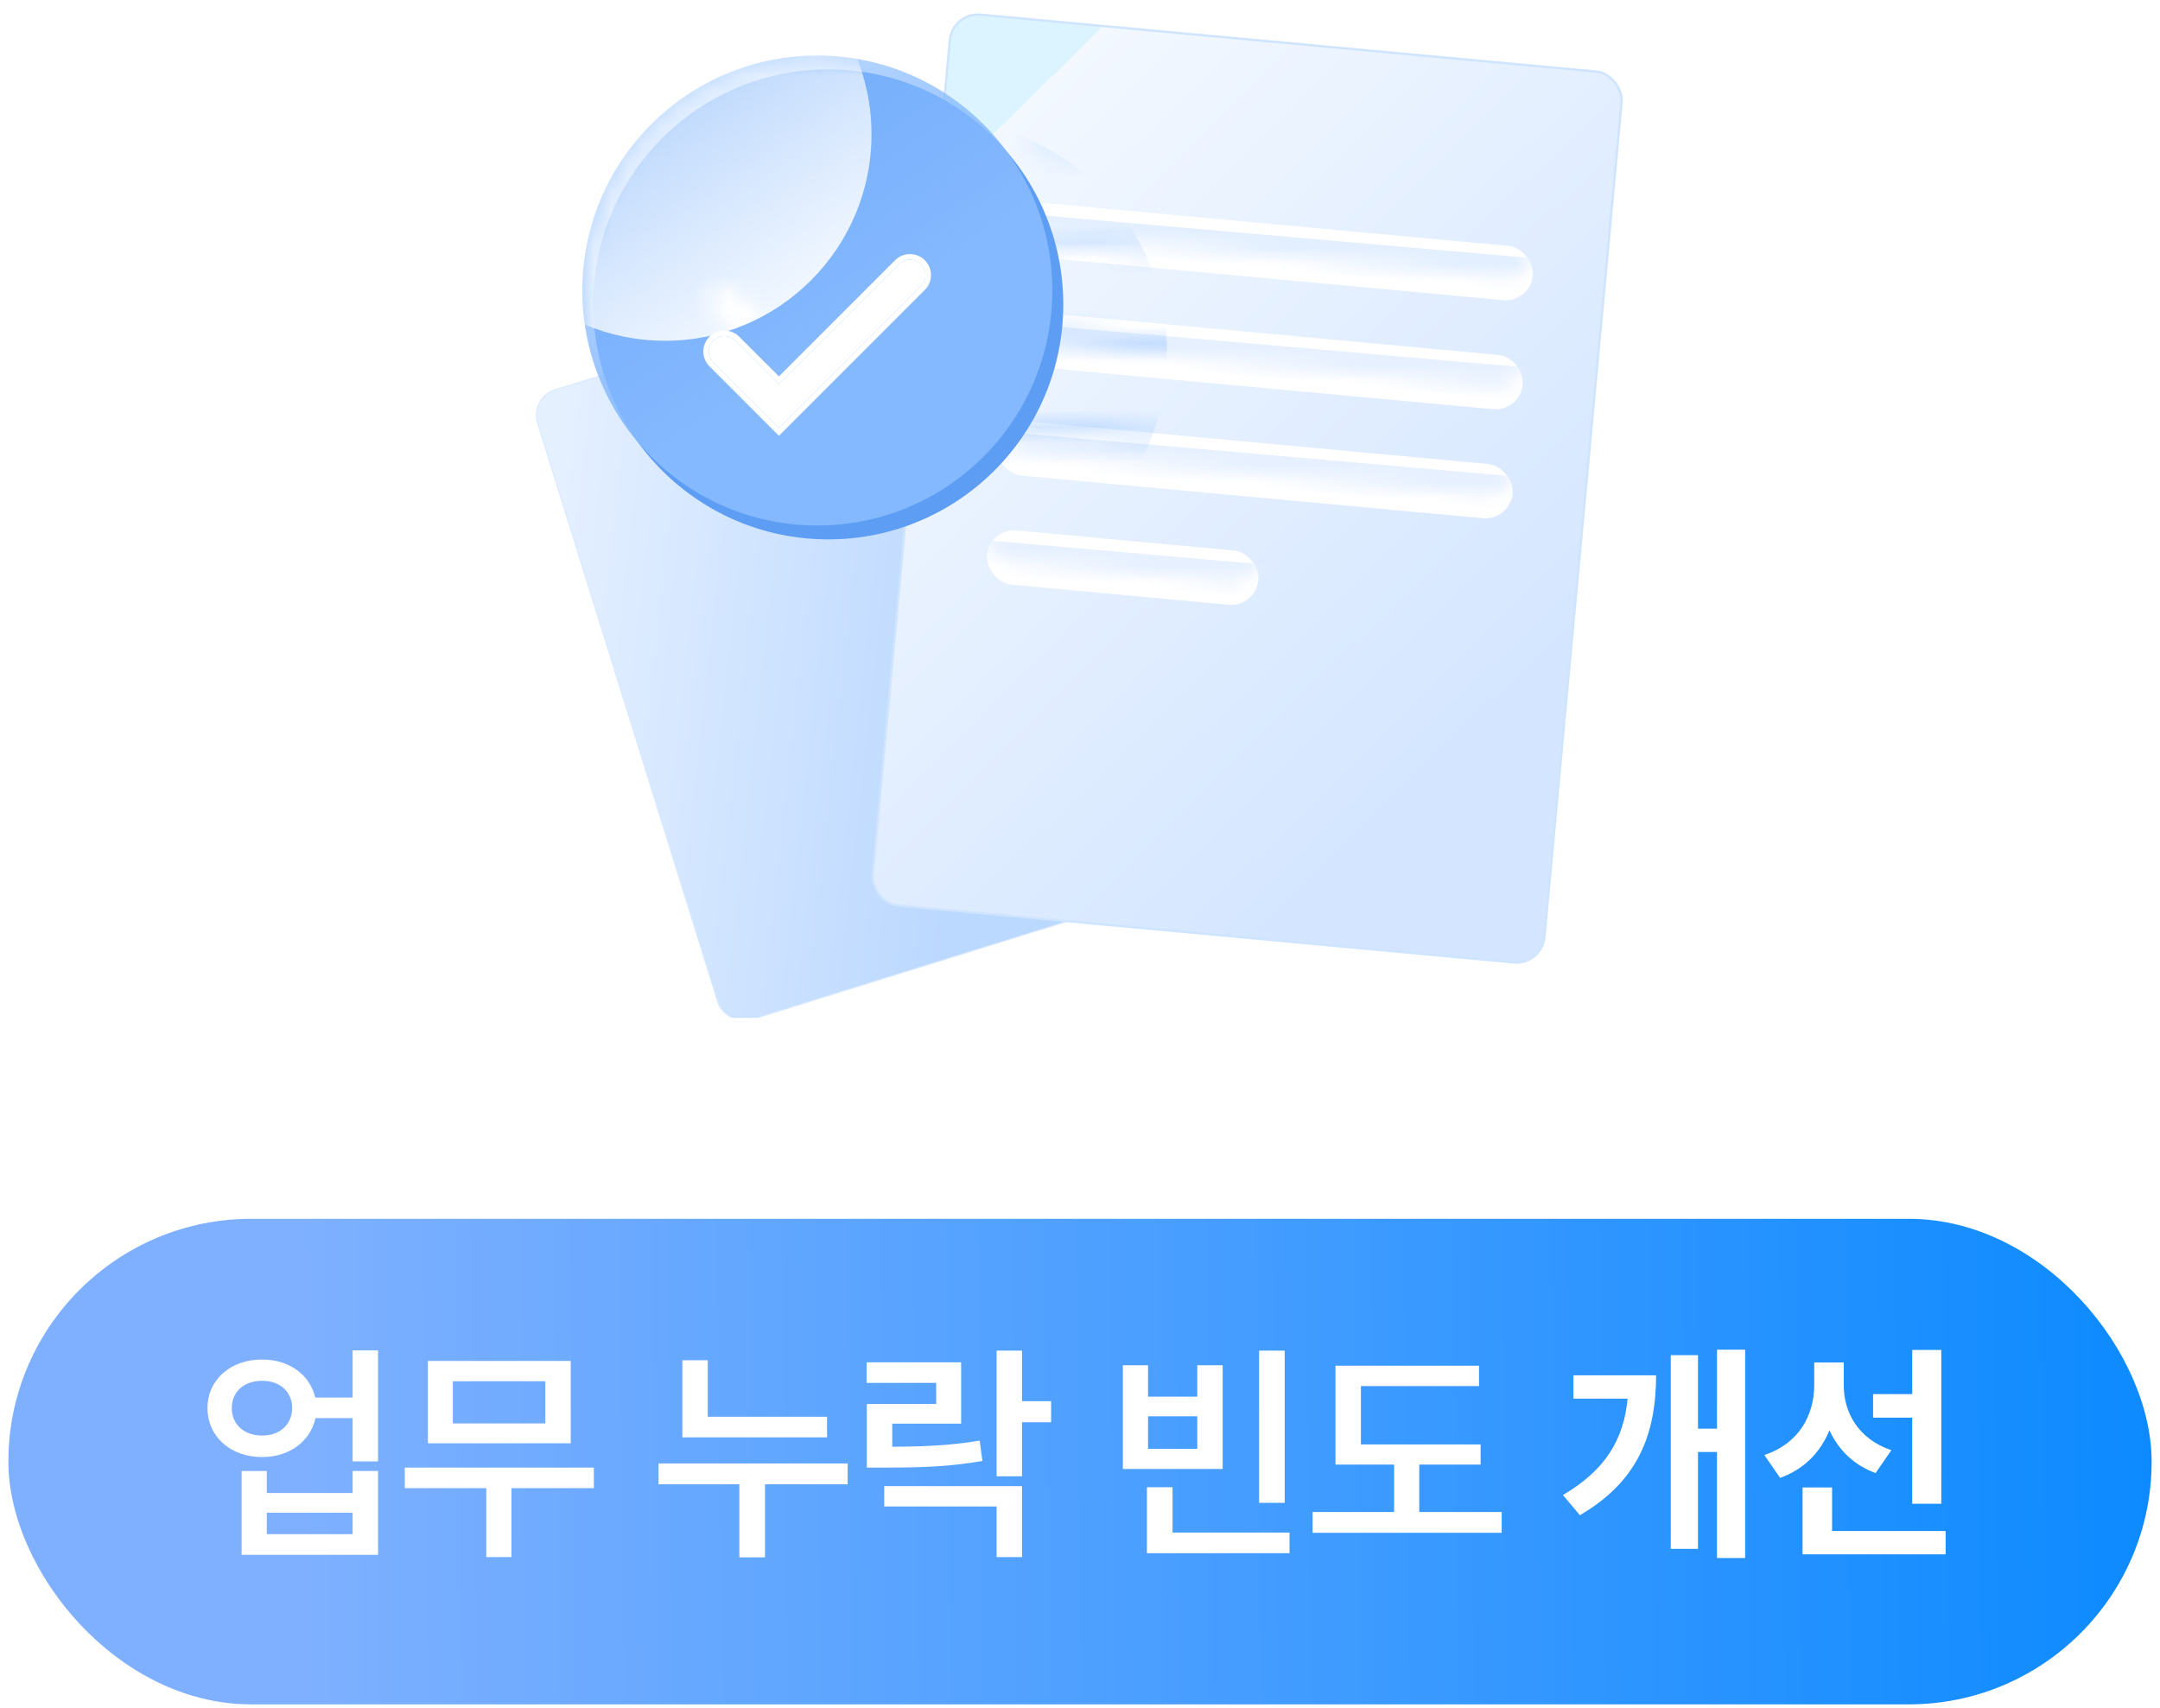 <svg width="129" height="102" viewBox="0 0 129 102" fill="none" xmlns="http://www.w3.org/2000/svg">
<g clip-path="url(#clip0_7664_108598)">
<rect x="0.04" y="0.021" width="29.661" height="39.393" rx="1.577" transform="matrix(0.955 -0.297 0.297 0.955 31.597 23.745)" fill="url(#paint0_linear_7664_108598)" stroke="#D8E9FF" stroke-width="0.064"/>
<rect x="-0.062" y="-0.074" width="40.279" height="53.422" rx="1.677" transform="matrix(0.996 0.092 -0.092 0.996 56.936 0.802)" fill="url(#paint1_linear_7664_108598)" stroke="#CFE4FF" stroke-width="0.137"/>
<g filter="url(#filter0_d_7664_108598)">
<g filter="url(#filter1_d_7664_108598)">
<rect width="30.917" height="3.254" rx="1.627" transform="matrix(0.996 0.092 -0.092 0.996 60.898 10.301)" fill="white"/>
</g>
<mask id="mask0_7664_108598" style="mask-type:alpha" maskUnits="userSpaceOnUse" x="60" y="10" width="32" height="7">
<rect width="30.917" height="3.254" rx="1.627" transform="matrix(0.996 0.092 -0.092 0.996 60.9 10.302)" fill="white"/>
</mask>
<g mask="url(#mask0_7664_108598)">
<g filter="url(#filter2_f_7664_108598)">
<rect width="32.123" height="1.96" transform="matrix(0.996 0.087 -0.087 0.996 60.377 12.377)" fill="#E3EFFF"/>
</g>
</g>
<g filter="url(#filter3_d_7664_108598)">
<rect width="30.917" height="3.254" rx="1.627" transform="matrix(0.996 0.092 -0.092 0.996 60.301 16.814)" fill="white"/>
</g>
<mask id="mask1_7664_108598" style="mask-type:alpha" maskUnits="userSpaceOnUse" x="60" y="16" width="31" height="7">
<rect width="30.917" height="3.254" rx="1.627" transform="matrix(0.996 0.092 -0.092 0.996 60.299 16.814)" fill="white"/>
</mask>
<g mask="url(#mask1_7664_108598)">
<g filter="url(#filter4_f_7664_108598)">
<rect width="32.123" height="1.96" transform="matrix(0.996 0.087 -0.087 0.996 59.775 18.889)" fill="#E3EFFF" fill-opacity="0.9"/>
</g>
</g>
<g filter="url(#filter5_d_7664_108598)">
<rect width="30.917" height="3.254" rx="1.627" transform="matrix(0.996 0.092 -0.092 0.996 59.693 23.328)" fill="white"/>
</g>
<mask id="mask2_7664_108598" style="mask-type:alpha" maskUnits="userSpaceOnUse" x="59" y="23" width="32" height="7">
<rect width="30.917" height="3.254" rx="1.627" transform="matrix(0.996 0.092 -0.092 0.996 59.717 23.329)" fill="white"/>
</mask>
<g mask="url(#mask2_7664_108598)">
<g filter="url(#filter6_f_7664_108598)">
<rect width="32.123" height="1.96" transform="matrix(0.996 0.087 -0.087 0.996 59.193 25.404)" fill="#E3EFFF" fill-opacity="0.9"/>
</g>
</g>
<g filter="url(#filter7_d_7664_108598)">
<rect width="16.272" height="3.254" rx="1.627" transform="matrix(0.996 0.092 -0.092 0.996 59.094 29.842)" fill="white"/>
</g>
<mask id="mask3_7664_108598" style="mask-type:alpha" maskUnits="userSpaceOnUse" x="58" y="29" width="18" height="6">
<rect width="16.35" height="3.254" rx="1.627" transform="matrix(0.996 0.092 -0.092 0.996 59.088 29.842)" fill="white"/>
</mask>
<g mask="url(#mask3_7664_108598)">
<g filter="url(#filter8_f_7664_108598)">
<rect width="32.123" height="1.96" transform="matrix(0.996 0.087 -0.087 0.996 58.565 31.917)" fill="#E3EFFF" fill-opacity="0.9"/>
</g>
</g>
</g>
<mask id="mask4_7664_108598" style="mask-type:alpha" maskUnits="userSpaceOnUse" x="52" y="0" width="45" height="58">
<mask id="path-15-inside-1_7664_108598" fill="white">
<rect width="40.143" height="53.286" rx="1.609" transform="matrix(0.996 0.092 -0.092 0.996 56.949 0.797)"/>
</mask>
<rect width="40.143" height="53.286" rx="1.609" transform="matrix(0.996 0.092 -0.092 0.996 56.949 0.797)" fill="url(#paint2_linear_7664_108598)" stroke="#DAE7FF" stroke-width="3.311" mask="url(#path-15-inside-1_7664_108598)"/>
<rect width="29.868" height="0.717" rx="0.358" transform="matrix(0.996 0.092 -0.092 0.996 61.52 8.418)" fill="white"/>
<rect width="29.868" height="0.717" rx="0.358" transform="matrix(0.996 0.092 -0.092 0.996 61.014 13.891)" fill="white"/>
<rect width="29.868" height="0.717" rx="0.358" transform="matrix(0.996 0.092 -0.092 0.996 60.512 19.363)" fill="white"/>
<rect width="29.868" height="0.717" rx="0.358" transform="matrix(0.996 0.092 -0.092 0.996 60.004 24.835)" fill="white"/>
<rect width="19.116" height="0.717" rx="0.358" transform="matrix(0.996 0.092 -0.092 0.996 57.98 46.726)" fill="white"/>
</mask>
<g mask="url(#mask4_7664_108598)">
<g opacity="0.5" filter="url(#filter9_f_7664_108598)">
<ellipse cx="55.666" cy="21.095" rx="14.035" ry="14.035" fill="url(#paint3_linear_7664_108598)"/>
</g>
</g>
<ellipse cx="49.466" cy="18.18" rx="14.035" ry="14.035" fill="#5D9DF3"/>
<ellipse cx="48.812" cy="17.352" rx="14.035" ry="14.035" fill="url(#paint4_linear_7664_108598)"/>
<mask id="mask5_7664_108598" style="mask-type:alpha" maskUnits="userSpaceOnUse" x="34" y="3" width="29" height="29">
<ellipse cx="48.816" cy="17.352" rx="14.035" ry="14.035" fill="url(#paint5_linear_7664_108598)"/>
<g clip-path="url(#clip1_7664_108598)">
<path d="M46.523 22.56L42.609 18.646C42.249 18.286 42.249 17.702 42.609 17.341C42.97 16.981 43.553 16.981 43.914 17.341L46.525 19.949L46.523 19.95L53.698 12.775C54.058 12.415 54.642 12.415 55.003 12.775C55.363 13.135 55.363 13.719 55.003 14.08L47.828 21.256L46.524 22.559L46.523 22.56Z" fill="white"/>
</g>
</mask>
<g mask="url(#mask5_7664_108598)">
<g filter="url(#filter10_f_7664_108598)">
<ellipse cx="39.718" cy="8.023" rx="12.33" ry="12.33" fill="white"/>
</g>
</g>
<g clip-path="url(#clip2_7664_108598)">
<g filter="url(#filter11_d_7664_108598)">
<path d="M46.519 22.56L42.605 18.646C42.245 18.286 42.245 17.702 42.605 17.342C42.966 16.982 43.55 16.982 43.91 17.341L46.521 19.949L46.519 19.951L53.694 12.776C54.054 12.415 54.639 12.415 54.999 12.776C55.359 13.136 55.359 13.72 54.999 14.08L47.824 21.256L46.52 22.559L46.519 22.56Z" fill="white"/>
<path d="M46.402 22.677L46.519 22.794L46.636 22.677L46.637 22.676L46.637 22.676L47.941 21.373L47.941 21.373L55.116 14.197C55.541 13.772 55.54 13.084 55.116 12.659C54.691 12.234 54.002 12.234 53.577 12.659L46.521 19.715L44.027 17.224C43.602 16.8 42.913 16.8 42.489 17.225C42.064 17.65 42.064 18.339 42.489 18.763L46.402 22.677Z" stroke="white" stroke-width="0.331"/>
</g>
</g>
</g>
<rect x="0.5" y="72.796" width="128" height="29" rx="14.5" fill="url(#paint6_linear_7664_108598)"/>
<path d="M15.66 81.2C17.26 81.194 18.517 82.117 18.825 83.47H21.06V80.654H22.578V87.284H21.06V84.7H18.839C18.545 86.088 17.273 87.025 15.66 87.025C13.766 87.025 12.392 85.808 12.392 84.099C12.392 82.41 13.766 81.194 15.66 81.2ZM13.842 84.099C13.842 85.09 14.594 85.746 15.66 85.74C16.699 85.746 17.444 85.09 17.451 84.099C17.444 83.108 16.699 82.465 15.66 82.472C14.594 82.465 13.842 83.108 13.842 84.099ZM14.43 92.862V87.859H15.933V89.171H21.06V87.859H22.578V92.862H14.43ZM15.933 91.632H21.06V90.347H15.933V91.632ZM35.467 87.654V88.884H30.545V92.999H29.041V88.884H24.174V87.654H35.467ZM25.555 86.204V81.282H34.086V86.204H25.555ZM27.045 85.015H32.569V82.499H27.045V85.015ZM49.392 84.618V85.849H40.752V81.242H42.269V84.618H49.392ZM39.33 88.652V87.407H50.623V88.652H45.687V93.013H44.156V88.652H39.33ZM57.401 81.365V85.029H53.285V86.409C55.377 86.396 56.827 86.327 58.508 86.04L58.672 87.257C56.833 87.578 55.22 87.66 52.78 87.654H51.768V83.853H55.91V82.595H51.754V81.365H57.401ZM52.807 89.978V88.761H61.038V92.999H59.52V89.978H52.807ZM59.52 88.173V80.667H61.038V83.689H62.774V84.947H61.038V88.173H59.52ZM68.564 81.542V83.415H71.504V81.542H73.021V87.736H67.06V81.542H68.564ZM68.496 92.767V88.829H70.027V91.536H77.013V92.767H68.496ZM68.564 86.532H71.504V84.591H68.564V86.532ZM75.195 89.759V80.667H76.726V89.759H75.195ZM88.426 86.273V87.476H84.762V90.306H89.684V91.55H78.391V90.306H83.258V87.476H79.758V81.57H88.33V82.786H81.276V86.273H88.426ZM104.224 80.612V93.054H102.543V86.724H101.408V92.507H99.781V80.941H101.408V85.329H102.543V80.612H104.224ZM93.341 89.294C95.877 87.804 96.971 85.979 97.204 83.538H93.97V82.144H98.906C98.899 85.617 97.86 88.46 94.353 90.497L93.341 89.294ZM110.113 82.745C110.113 84.352 110.975 85.951 112.957 86.615L112.014 87.982C110.695 87.496 109.785 86.58 109.259 85.425C108.726 86.731 107.755 87.749 106.313 88.269L105.369 86.902C107.447 86.218 108.343 84.516 108.35 82.732V81.378H110.113V82.745ZM107.653 92.835V88.843H109.416V91.441H116.197V92.835H107.653ZM111.863 84.673V83.265H114.201V80.626H115.938V89.814H114.201V84.673H111.863Z" fill="white"/>
<defs>
<filter id="filter0_d_7664_108598" x="58.288" y="10.122" width="33.898" height="25.288" filterUnits="userSpaceOnUse" color-interpolation-filters="sRGB">
<feFlood flood-opacity="0" result="BackgroundImageFix"/>
<feColorMatrix in="SourceAlpha" type="matrix" values="0 0 0 0 0 0 0 0 0 0 0 0 0 0 0 0 0 0 127 0" result="hardAlpha"/>
<feOffset dy="0.322"/>
<feGaussianBlur stdDeviation="0.322"/>
<feComposite in2="hardAlpha" operator="out"/>
<feColorMatrix type="matrix" values="0 0 0 0 0.792 0 0 0 0 0.859 0 0 0 0 0.965 0 0 0 0.6 0"/>
<feBlend mode="normal" in2="BackgroundImageFix" result="effect1_dropShadow_7664_108598"/>
<feBlend mode="normal" in="SourceGraphic" in2="effect1_dropShadow_7664_108598" result="shape"/>
</filter>
<filter id="filter1_d_7664_108598" x="59.777" y="10.444" width="32.729" height="8.132" filterUnits="userSpaceOnUse" color-interpolation-filters="sRGB">
<feFlood flood-opacity="0" result="BackgroundImageFix"/>
<feColorMatrix in="SourceAlpha" type="matrix" values="0 0 0 0 0 0 0 0 0 0 0 0 0 0 0 0 0 0 127 0" result="hardAlpha"/>
<feOffset dy="1.367"/>
<feGaussianBlur stdDeviation="0.483"/>
<feComposite in2="hardAlpha" operator="out"/>
<feColorMatrix type="matrix" values="0 0 0 0 0.788 0 0 0 0 0.878 0 0 0 0 1 0 0 0 0.6 0"/>
<feBlend mode="multiply" in2="BackgroundImageFix" result="effect1_dropShadow_7664_108598"/>
<feBlend mode="normal" in="SourceGraphic" in2="effect1_dropShadow_7664_108598" result="shape"/>
</filter>
<filter id="filter2_f_7664_108598" x="58.84" y="11.009" width="34.904" height="7.486" filterUnits="userSpaceOnUse" color-interpolation-filters="sRGB">
<feFlood flood-opacity="0" result="BackgroundImageFix"/>
<feBlend mode="normal" in="SourceGraphic" in2="BackgroundImageFix" result="shape"/>
<feGaussianBlur stdDeviation="0.684" result="effect1_foregroundBlur_7664_108598"/>
</filter>
<filter id="filter3_d_7664_108598" x="59.179" y="16.957" width="32.729" height="8.132" filterUnits="userSpaceOnUse" color-interpolation-filters="sRGB">
<feFlood flood-opacity="0" result="BackgroundImageFix"/>
<feColorMatrix in="SourceAlpha" type="matrix" values="0 0 0 0 0 0 0 0 0 0 0 0 0 0 0 0 0 0 127 0" result="hardAlpha"/>
<feOffset dy="1.367"/>
<feGaussianBlur stdDeviation="0.483"/>
<feComposite in2="hardAlpha" operator="out"/>
<feColorMatrix type="matrix" values="0 0 0 0 0.788 0 0 0 0 0.878 0 0 0 0 1 0 0 0 0.6 0"/>
<feBlend mode="multiply" in2="BackgroundImageFix" result="effect1_dropShadow_7664_108598"/>
<feBlend mode="normal" in="SourceGraphic" in2="effect1_dropShadow_7664_108598" result="shape"/>
</filter>
<filter id="filter4_f_7664_108598" x="58.238" y="17.522" width="34.904" height="7.486" filterUnits="userSpaceOnUse" color-interpolation-filters="sRGB">
<feFlood flood-opacity="0" result="BackgroundImageFix"/>
<feBlend mode="normal" in="SourceGraphic" in2="BackgroundImageFix" result="shape"/>
<feGaussianBlur stdDeviation="0.684" result="effect1_foregroundBlur_7664_108598"/>
</filter>
<filter id="filter5_d_7664_108598" x="58.572" y="23.471" width="32.729" height="8.132" filterUnits="userSpaceOnUse" color-interpolation-filters="sRGB">
<feFlood flood-opacity="0" result="BackgroundImageFix"/>
<feColorMatrix in="SourceAlpha" type="matrix" values="0 0 0 0 0 0 0 0 0 0 0 0 0 0 0 0 0 0 127 0" result="hardAlpha"/>
<feOffset dy="1.367"/>
<feGaussianBlur stdDeviation="0.483"/>
<feComposite in2="hardAlpha" operator="out"/>
<feColorMatrix type="matrix" values="0 0 0 0 0.788 0 0 0 0 0.878 0 0 0 0 1 0 0 0 0.6 0"/>
<feBlend mode="multiply" in2="BackgroundImageFix" result="effect1_dropShadow_7664_108598"/>
<feBlend mode="normal" in="SourceGraphic" in2="effect1_dropShadow_7664_108598" result="shape"/>
</filter>
<filter id="filter6_f_7664_108598" x="57.656" y="24.036" width="34.904" height="7.486" filterUnits="userSpaceOnUse" color-interpolation-filters="sRGB">
<feFlood flood-opacity="0" result="BackgroundImageFix"/>
<feBlend mode="normal" in="SourceGraphic" in2="BackgroundImageFix" result="shape"/>
<feGaussianBlur stdDeviation="0.684" result="effect1_foregroundBlur_7664_108598"/>
</filter>
<filter id="filter7_d_7664_108598" x="57.972" y="29.985" width="18.147" height="6.785" filterUnits="userSpaceOnUse" color-interpolation-filters="sRGB">
<feFlood flood-opacity="0" result="BackgroundImageFix"/>
<feColorMatrix in="SourceAlpha" type="matrix" values="0 0 0 0 0 0 0 0 0 0 0 0 0 0 0 0 0 0 127 0" result="hardAlpha"/>
<feOffset dy="1.367"/>
<feGaussianBlur stdDeviation="0.483"/>
<feComposite in2="hardAlpha" operator="out"/>
<feColorMatrix type="matrix" values="0 0 0 0 0.788 0 0 0 0 0.878 0 0 0 0 1 0 0 0 0.6 0"/>
<feBlend mode="multiply" in2="BackgroundImageFix" result="effect1_dropShadow_7664_108598"/>
<feBlend mode="normal" in="SourceGraphic" in2="effect1_dropShadow_7664_108598" result="shape"/>
</filter>
<filter id="filter8_f_7664_108598" x="57.027" y="30.55" width="34.904" height="7.486" filterUnits="userSpaceOnUse" color-interpolation-filters="sRGB">
<feFlood flood-opacity="0" result="BackgroundImageFix"/>
<feBlend mode="normal" in="SourceGraphic" in2="BackgroundImageFix" result="shape"/>
<feGaussianBlur stdDeviation="0.684" result="effect1_foregroundBlur_7664_108598"/>
</filter>
<filter id="filter9_f_7664_108598" x="34.08" y="-0.491" width="43.172" height="43.171" filterUnits="userSpaceOnUse" color-interpolation-filters="sRGB">
<feFlood flood-opacity="0" result="BackgroundImageFix"/>
<feBlend mode="normal" in="SourceGraphic" in2="BackgroundImageFix" result="shape"/>
<feGaussianBlur stdDeviation="3.775" result="effect1_foregroundBlur_7664_108598"/>
</filter>
<filter id="filter10_f_7664_108598" x="9.771" y="-21.925" width="59.897" height="59.896" filterUnits="userSpaceOnUse" color-interpolation-filters="sRGB">
<feFlood flood-opacity="0" result="BackgroundImageFix"/>
<feBlend mode="normal" in="SourceGraphic" in2="BackgroundImageFix" result="shape"/>
<feGaussianBlur stdDeviation="8.809" result="effect1_foregroundBlur_7664_108598"/>
</filter>
<filter id="filter11_d_7664_108598" x="37.594" y="10.765" width="22.416" height="19.673" filterUnits="userSpaceOnUse" color-interpolation-filters="sRGB">
<feFlood flood-opacity="0" result="BackgroundImageFix"/>
<feColorMatrix in="SourceAlpha" type="matrix" values="0 0 0 0 0 0 0 0 0 0 0 0 0 0 0 0 0 0 127 0" result="hardAlpha"/>
<feOffset dy="3"/>
<feGaussianBlur stdDeviation="2.205"/>
<feComposite in2="hardAlpha" operator="out"/>
<feColorMatrix type="matrix" values="0 0 0 0 0.412 0 0 0 0 0.659 0 0 0 0 1 0 0 0 1 0"/>
<feBlend mode="multiply" in2="BackgroundImageFix" result="effect1_dropShadow_7664_108598"/>
<feBlend mode="normal" in="SourceGraphic" in2="effect1_dropShadow_7664_108598" result="shape"/>
</filter>
<linearGradient id="paint0_linear_7664_108598" x1="29.166" y1="16.518" x2="0.425" y2="3.969" gradientUnits="userSpaceOnUse">
<stop offset="0.164" stop-color="#BBD8FF"/>
<stop offset="1" stop-color="#E5F0FF"/>
</linearGradient>
<linearGradient id="paint1_linear_7664_108598" x1="48.343" y1="51.075" x2="0.163" y2="10.347" gradientUnits="userSpaceOnUse">
<stop offset="0.276" stop-color="#D4E6FF"/>
<stop offset="1" stop-color="#F3F8FF"/>
<stop offset="1" stop-color="#DCF4FF"/>
</linearGradient>
<linearGradient id="paint2_linear_7664_108598" x1="38.829" y1="53.286" x2="-0.001" y2="-2.628" gradientUnits="userSpaceOnUse">
<stop stop-color="#DFEBFE"/>
<stop offset="1" stop-color="#F3F8FF"/>
<stop offset="1" stop-color="#F3F8FF"/>
</linearGradient>
<linearGradient id="paint3_linear_7664_108598" x1="61.944" y1="41.962" x2="41.631" y2="7.06" gradientUnits="userSpaceOnUse">
<stop offset="0.349" stop-color="#86BAFF"/>
<stop offset="1" stop-color="#86BAFF" stop-opacity="0.4"/>
</linearGradient>
<linearGradient id="paint4_linear_7664_108598" x1="53.56" y1="31.387" x2="34.777" y2="3.318" gradientUnits="userSpaceOnUse">
<stop offset="0.306" stop-color="#85B9FF"/>
<stop offset="1" stop-color="#86BAFF" stop-opacity="0.4"/>
</linearGradient>
<linearGradient id="paint5_linear_7664_108598" x1="53.564" y1="31.387" x2="34.781" y2="3.317" gradientUnits="userSpaceOnUse">
<stop offset="0.306" stop-color="#85B9FF"/>
<stop offset="1" stop-color="#86BAFF" stop-opacity="0.4"/>
</linearGradient>
<linearGradient id="paint6_linear_7664_108598" x1="144.073" y1="101.796" x2="18.241" y2="103.297" gradientUnits="userSpaceOnUse">
<stop offset="0.022" stop-color="#0086FF"/>
<stop offset="1" stop-color="#7EB0FF"/>
</linearGradient>
<clipPath id="clip0_7664_108598">
<rect width="76.773" height="60" fill="white" transform="translate(26.113 0.796)"/>
</clipPath>
<clipPath id="clip1_7664_108598">
<rect width="22.139" height="22.139" fill="white" transform="translate(37.736 6.272)"/>
</clipPath>
<clipPath id="clip2_7664_108598">
<rect width="22.139" height="22.139" fill="white" transform="translate(37.732 6.272)"/>
</clipPath>
</defs>
</svg>
